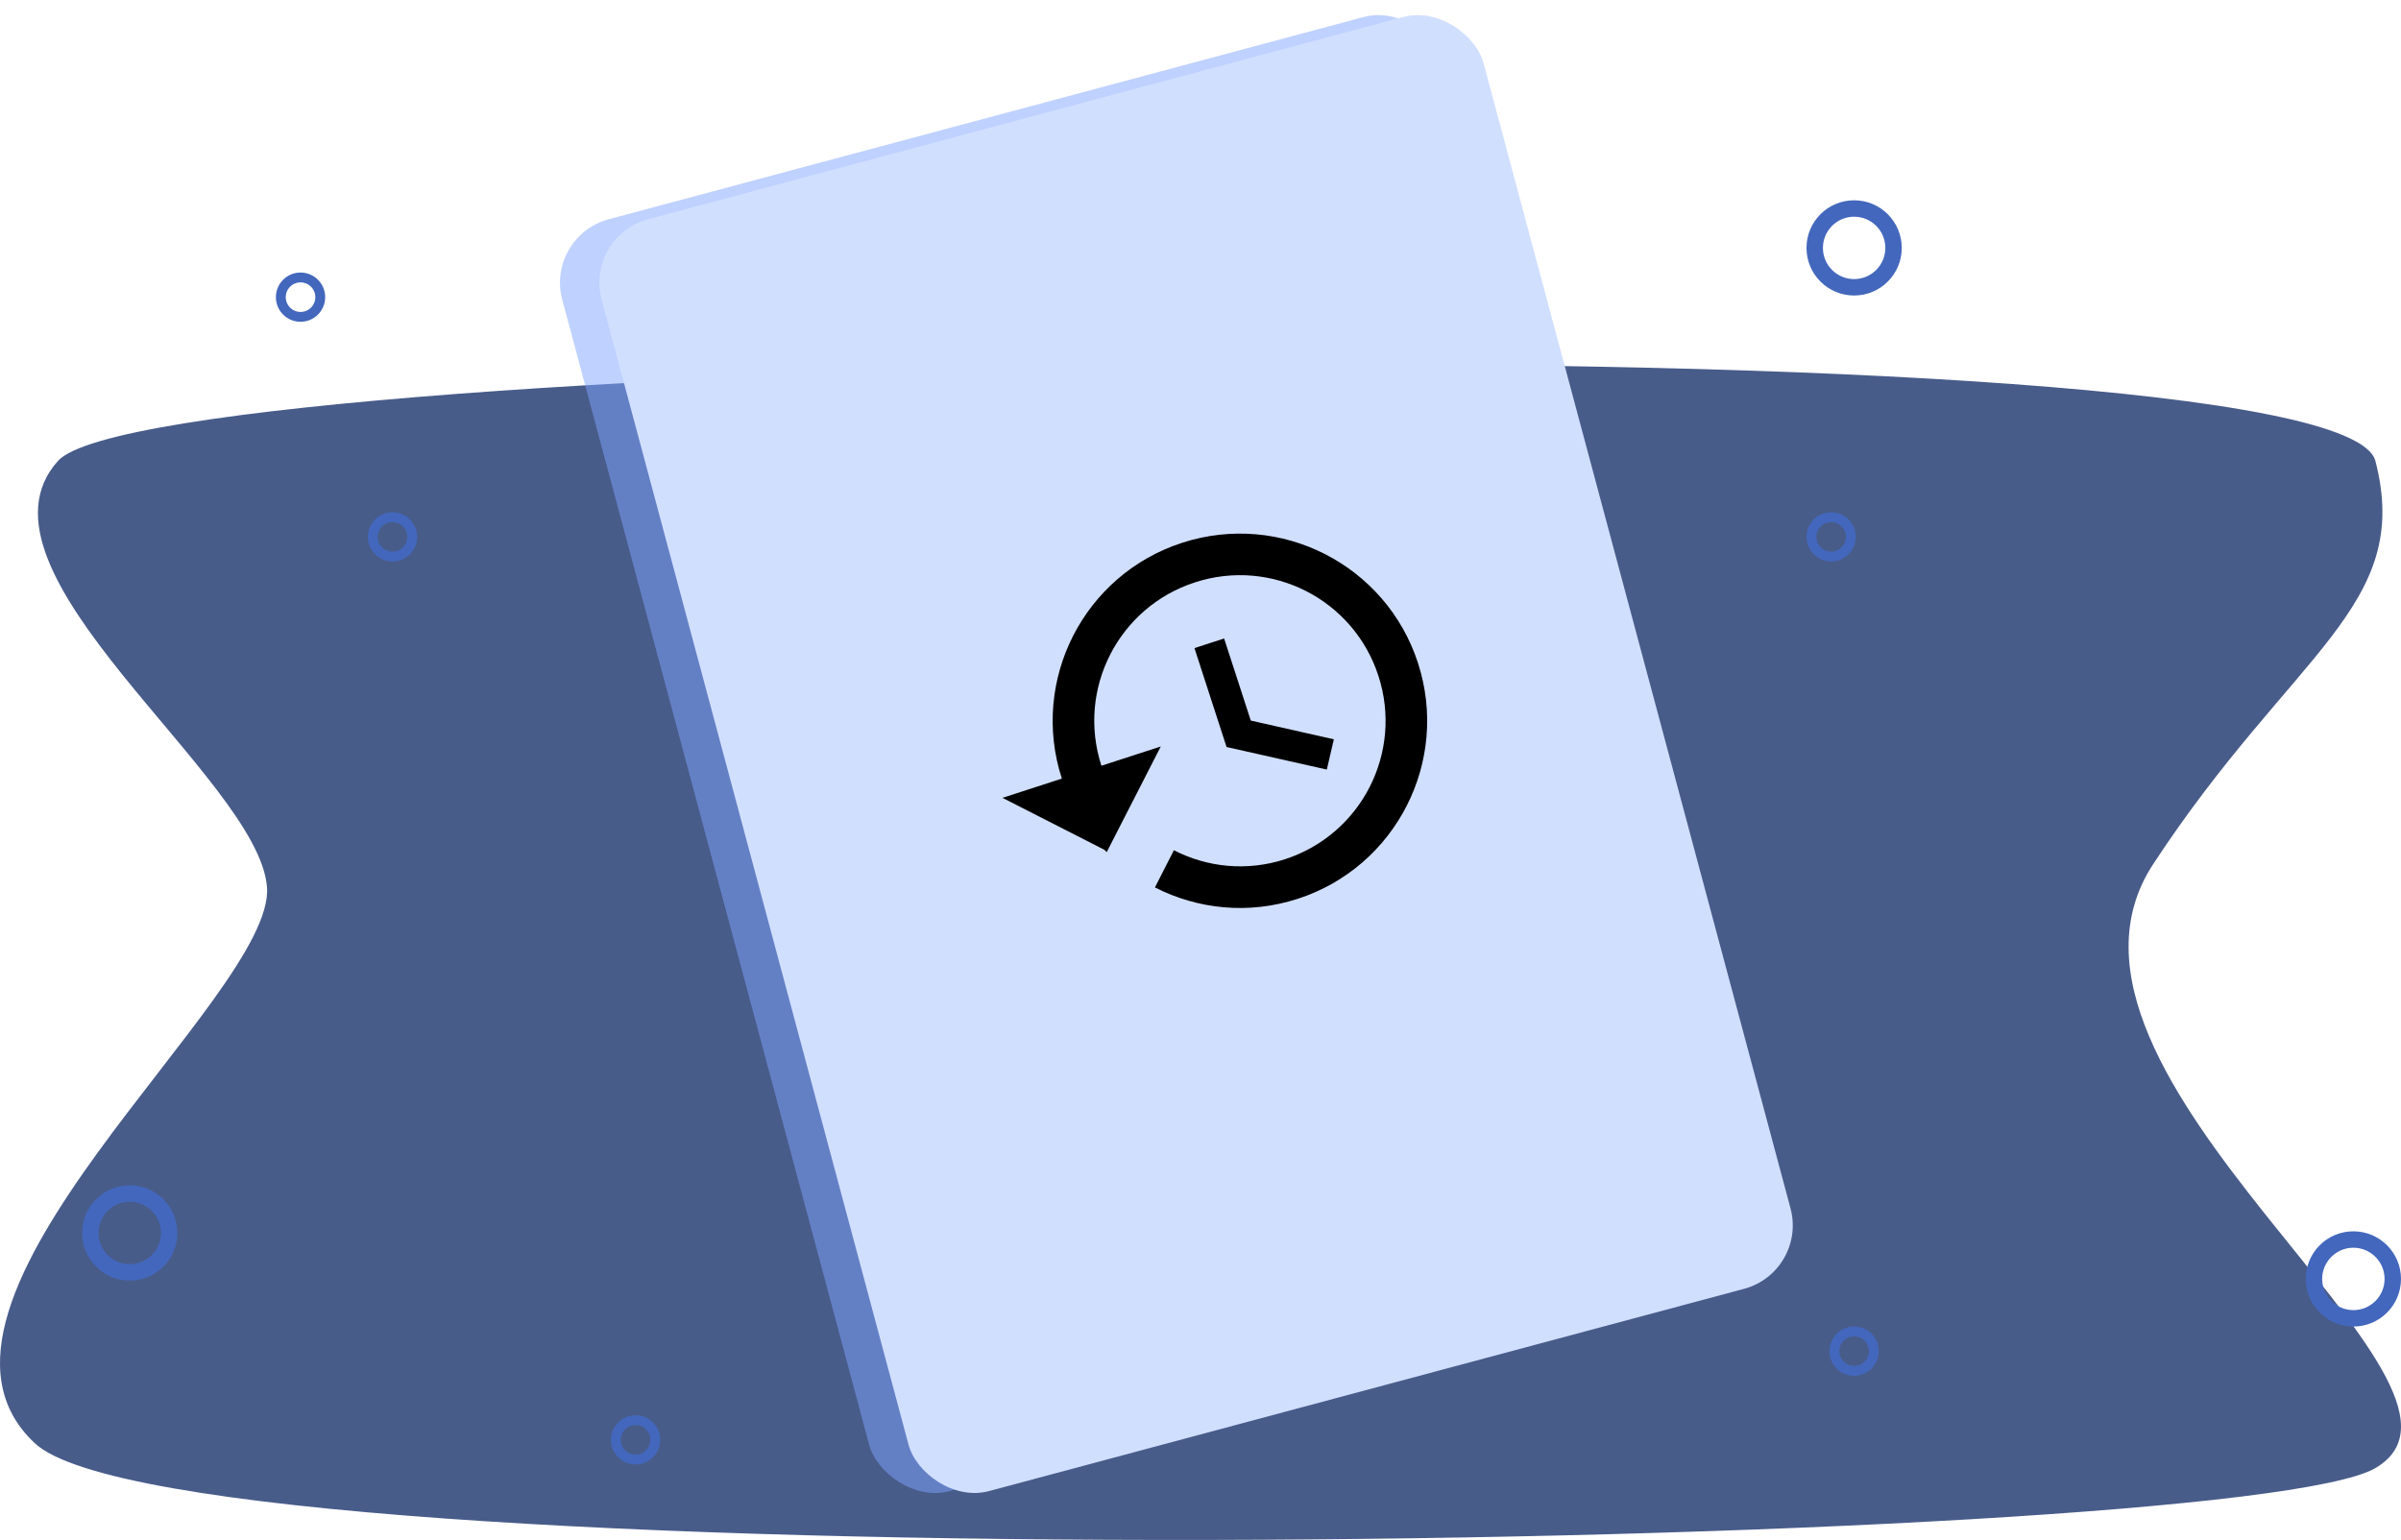 <svg width="731" height="469" viewBox="0 0 731 469" fill="none" xmlns="http://www.w3.org/2000/svg">
<path d="M81.284 270.122C78.632 236.819 -12.44 174.018 17.623 140.398C47.685 106.777 711.713 95.993 723.208 140.398C734.702 184.802 698.008 198.441 655.567 263.145C613.126 327.848 766.533 421.732 723.208 447.106C679.882 472.48 56.527 482.63 10.549 439.494C-35.429 396.358 83.937 303.426 81.284 270.122Z" fill="#203870" fill-opacity="0.82"/>
<circle cx="564.5" cy="75.5" r="12" stroke="#4367BC" stroke-width="5"/>
<circle cx="557.5" cy="163.5" r="6" stroke="#4367BC" stroke-width="3"/>
<circle cx="119.5" cy="163.5" r="6" stroke="#4367BC" stroke-width="3"/>
<circle cx="91.5" cy="90.5" r="6" stroke="#4367BC" stroke-width="3"/>
<circle cx="564.5" cy="411.5" r="6" stroke="#4367BC" stroke-width="3"/>
<circle cx="193.5" cy="438.5" r="6" stroke="#4367BC" stroke-width="3"/>
<circle cx="39.5" cy="375.5" r="12" stroke="#4367BC" stroke-width="5"/>
<circle cx="716.5" cy="389.5" r="12" stroke="#4367BC" stroke-width="5"/>
<rect x="166" y="71.952" width="278" height="401" rx="20" transform="rotate(-15 166 71.952)" fill="#80A5FF" fill-opacity="0.5"/>
<rect x="178" y="71.952" width="278" height="401" rx="20" transform="rotate(-15 178 71.952)" fill="#D1DFFF"/>
<g clip-path="url(#clip0_13008_7)">
<path d="M359.905 165.306C329.966 175.023 313.568 207.179 323.285 237.118L305.213 242.984L336.252 258.812L336.947 259.518L353.405 227.343L335.333 233.208C327.767 209.895 340.503 184.921 363.815 177.354C387.128 169.788 412.103 182.524 419.669 205.837C427.236 229.149 414.5 254.124 391.187 261.69C379.561 265.464 367.474 264.126 357.401 258.939L351.623 270.27C364.629 276.902 380.097 278.607 395.097 273.738C425.037 264.021 441.434 231.866 431.717 201.926C422 171.987 389.845 155.589 359.905 165.306ZM363.657 197.381L373.432 227.501L403.961 234.373L406.097 225.157L380.807 219.448L372.693 194.449L363.657 197.381Z" fill="black"/>
</g>
<defs>
<clipPath id="clip0_13008_7">
<rect width="152" height="152" fill="white" transform="translate(275.728 172.651) rotate(-17.981)"/>
</clipPath>
</defs>
</svg>
